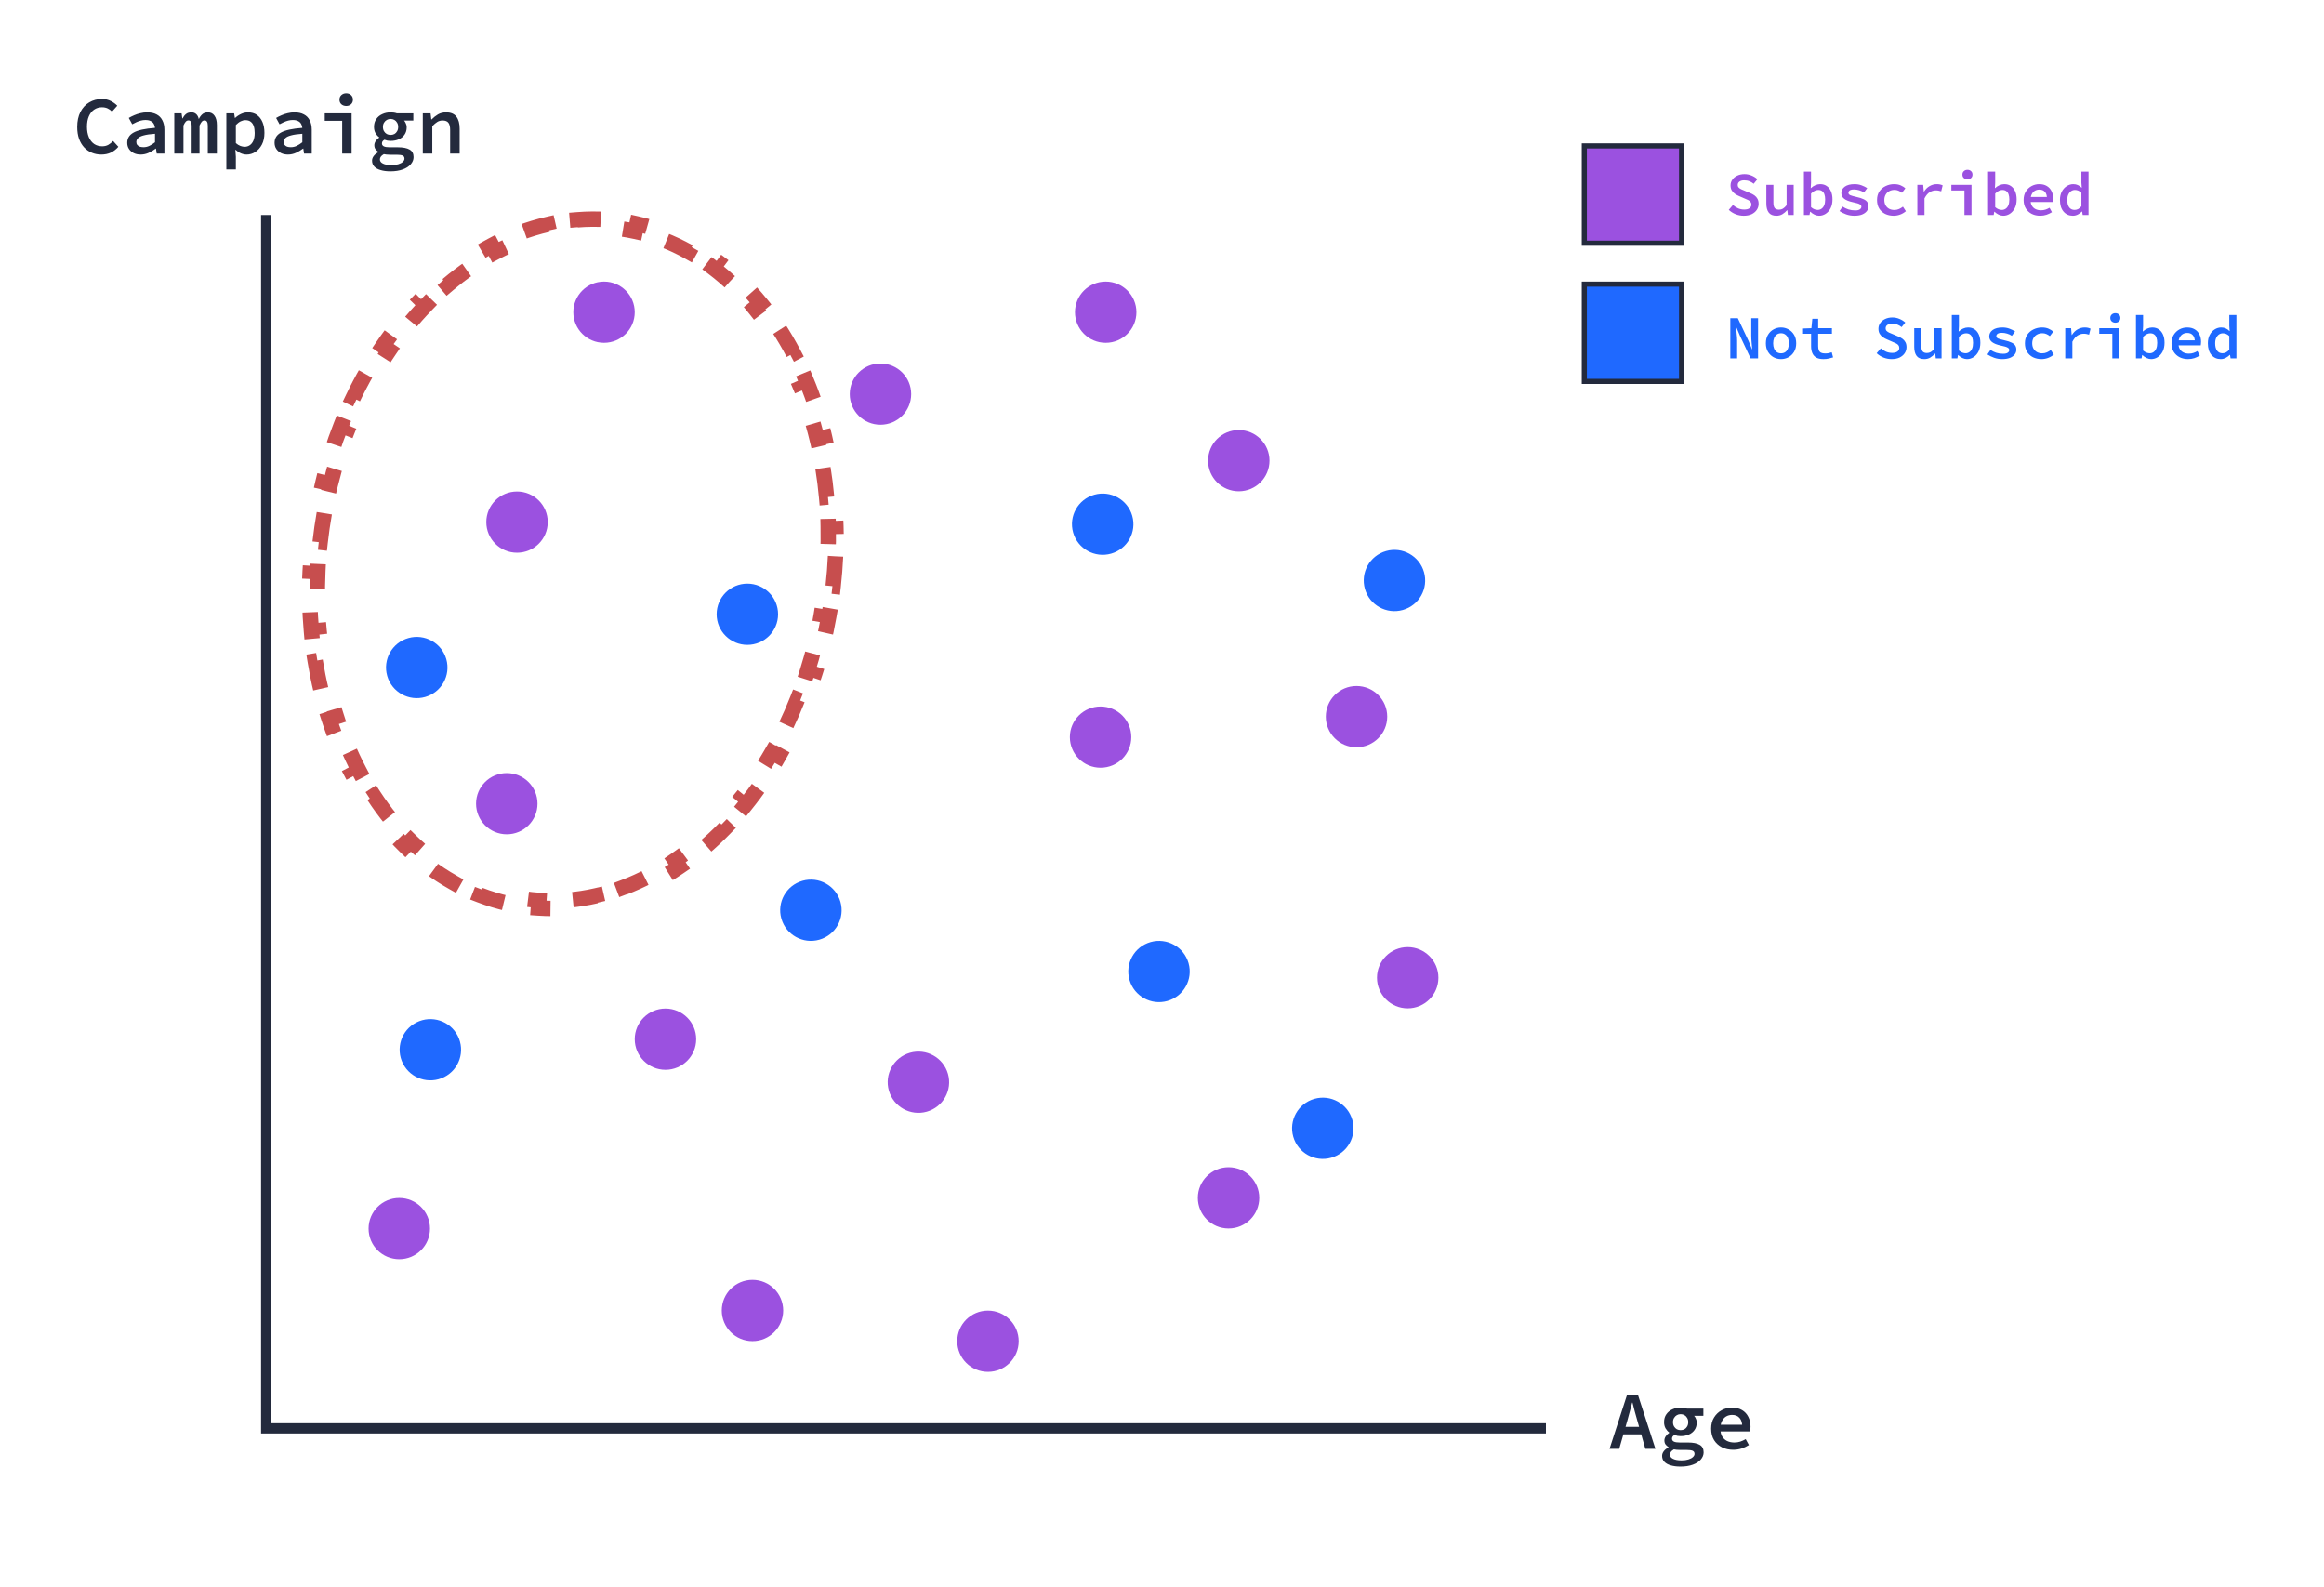 <svg width="454" height="310" viewBox="0 0 454 310" fill="none" xmlns="http://www.w3.org/2000/svg">
<rect width="454" height="310" fill="white"/>
<path d="M52 42V279H302" stroke="#232A3D" stroke-width="2"/>
<path d="M152 119.982C152 116.678 149.314 114 146 114C142.686 114 140 116.678 140 119.982C140 123.285 142.686 125.963 146 125.963C149.314 125.963 152 123.285 152 119.982Z" fill="#1F69FF"/>
<path d="M164.184 176.165C163.277 172.987 159.958 171.144 156.771 172.048C153.584 172.952 151.735 176.261 152.642 179.439C153.549 182.616 156.868 184.459 160.055 183.555C163.242 182.651 165.091 179.342 164.184 176.165Z" fill="#1F69FF"/>
<path d="M232.184 188.128C231.277 184.951 227.958 183.108 224.771 184.012C221.584 184.916 219.735 188.225 220.642 191.402C221.549 194.58 224.868 196.423 228.055 195.519C231.242 194.615 233.091 191.306 232.184 188.128Z" fill="#1F69FF"/>
<path d="M221.184 100.753C220.277 97.576 216.958 95.733 213.771 96.637C210.584 97.541 208.735 100.85 209.642 104.027C210.549 107.205 213.868 109.048 217.055 108.144C220.242 107.24 222.091 103.931 221.184 100.753Z" fill="#1F69FF"/>
<path d="M264.184 218.753C263.277 215.576 259.958 213.733 256.771 214.637C253.584 215.541 251.735 218.85 252.642 222.027C253.549 225.205 256.868 227.048 260.055 226.144C263.242 225.24 265.091 221.931 264.184 218.753Z" fill="#1F69FF"/>
<path d="M89.416 202.33C87.912 199.386 84.299 198.215 81.347 199.715C78.394 201.214 77.219 204.816 78.723 207.76C80.227 210.703 83.84 211.874 86.793 210.375C89.745 208.876 90.92 205.274 89.416 202.33Z" fill="#1F69FF"/>
<path d="M278.184 111.753C277.277 108.576 273.958 106.733 270.771 107.637C267.584 108.541 265.735 111.85 266.642 115.027C267.549 118.205 270.868 120.048 274.055 119.144C277.242 118.24 279.091 114.931 278.184 111.753Z" fill="#1F69FF"/>
<path d="M87.184 128.753C86.277 125.576 82.958 123.733 79.771 124.637C76.584 125.541 74.735 128.85 75.642 132.027C76.549 135.205 79.868 137.048 83.055 136.144C86.242 135.24 88.091 131.931 87.184 128.753Z" fill="#1F69FF"/>
<path d="M185.184 209.753C184.277 206.576 180.958 204.733 177.771 205.637C174.584 206.541 172.735 209.85 173.642 213.027C174.549 216.205 177.868 218.048 181.055 217.144C184.242 216.24 186.091 212.931 185.184 209.753Z" fill="#9B51E0"/>
<path d="M124 60.982C124 57.678 121.314 55 118 55C114.686 55 112 57.678 112 60.982C112 64.285 114.686 66.963 118 66.963C121.314 66.963 124 64.285 124 60.982Z" fill="#9B51E0"/>
<path d="M136 202.982C136 199.678 133.314 197 130 197C126.686 197 124 199.678 124 202.982C124 206.285 126.686 208.963 130 208.963C133.314 208.963 136 206.285 136 202.982Z" fill="#9B51E0"/>
<path d="M222 60.982C222 57.678 219.314 55 216 55C212.686 55 210 57.678 210 60.982C210 64.285 212.686 66.963 216 66.963C219.314 66.963 222 64.285 222 60.982Z" fill="#9B51E0"/>
<path d="M105 156.982C105 153.678 102.314 151 99 151C95.686 151 93 153.678 93 156.982C93 160.285 95.686 162.963 99 162.963C102.314 162.963 105 160.285 105 156.982Z" fill="#9B51E0"/>
<path d="M246 233.982C246 230.678 243.314 228 240 228C236.686 228 234 230.678 234 233.982C234 237.285 236.686 239.963 240 239.963C243.314 239.963 246 237.285 246 233.982Z" fill="#9B51E0"/>
<path d="M107 101.982C107 98.678 104.314 96 101 96C97.686 96 95 98.678 95 101.982C95 105.285 97.686 107.963 101 107.963C104.314 107.963 107 105.285 107 101.982Z" fill="#9B51E0"/>
<path d="M248 89.982C248 86.678 245.314 84 242 84C238.686 84 236 86.678 236 89.982C236 93.285 238.686 95.963 242 95.963C245.314 95.963 248 93.285 248 89.982Z" fill="#9B51E0"/>
<path d="M271 139.982C271 136.678 268.314 134 265 134C261.686 134 259 136.678 259 139.982C259 143.285 261.686 145.963 265 145.963C268.314 145.963 271 143.285 271 139.982Z" fill="#9B51E0"/>
<path d="M281 190.982C281 187.678 278.314 185 275 185C271.686 185 269 187.678 269 190.982C269 194.285 271.686 196.963 275 196.963C278.314 196.963 281 194.285 281 190.982Z" fill="#9B51E0"/>
<path d="M221 143.982C221 140.678 218.314 138 215 138C211.686 138 209 140.678 209 143.982C209 147.285 211.686 149.963 215 149.963C218.314 149.963 221 147.285 221 143.982Z" fill="#9B51E0"/>
<path d="M178 76.982C178 73.678 175.314 71 172 71C168.686 71 166 73.678 166 76.982C166 80.285 168.686 82.963 172 82.963C175.314 82.963 178 80.285 178 76.982Z" fill="#9B51E0"/>
<path d="M84 239.982C84 236.678 81.314 234 78 234C74.686 234 72 236.678 72 239.982C72 243.285 74.686 245.963 78 245.963C81.314 245.963 84 243.285 84 239.982Z" fill="#9B51E0"/>
<path d="M153 255.982C153 252.678 150.314 250 147 250C143.686 250 141 252.678 141 255.982C141 259.285 143.686 261.963 147 261.963C150.314 261.963 153 259.285 153 255.982Z" fill="#9B51E0"/>
<path d="M199 261.982C199 258.678 196.314 256 193 256C189.686 256 187 258.678 187 261.982C187 265.285 189.686 267.963 193 267.963C196.314 267.963 199 265.285 199 261.982Z" fill="#9B51E0"/>
<rect x="309.5" y="55.5" width="19" height="19" fill="#1F69FF" stroke="#232A3D"/>
<rect x="309.5" y="28.5" width="19" height="19" fill="#9B51E0" stroke="#232A3D"/>
<path d="M340.647 42.144C340.095 42.144 339.567 42.044 339.063 41.844C338.559 41.644 338.111 41.36 337.719 40.992L338.535 40.044C338.831 40.308 339.167 40.524 339.543 40.692C339.919 40.852 340.315 40.932 340.731 40.932C341.187 40.932 341.535 40.844 341.775 40.668C342.015 40.484 342.135 40.256 342.135 39.984C342.135 39.752 342.079 39.568 341.967 39.432C341.855 39.288 341.699 39.168 341.499 39.072C341.307 38.976 341.079 38.876 340.815 38.772L339.747 38.304C339.475 38.192 339.207 38.048 338.943 37.872C338.687 37.696 338.475 37.472 338.307 37.2C338.147 36.928 338.067 36.6 338.067 36.216C338.067 35.8 338.183 35.428 338.415 35.1C338.647 34.764 338.967 34.5 339.375 34.308C339.791 34.108 340.263 34.008 340.791 34.008C341.271 34.008 341.727 34.1 342.159 34.284C342.599 34.46 342.983 34.7 343.311 35.004L342.591 35.892C342.327 35.676 342.047 35.512 341.751 35.4C341.463 35.28 341.119 35.22 340.719 35.22C340.351 35.22 340.051 35.3 339.819 35.46C339.587 35.62 339.471 35.848 339.471 36.144C339.471 36.344 339.535 36.508 339.663 36.636C339.791 36.764 339.955 36.876 340.155 36.972C340.363 37.068 340.583 37.16 340.815 37.248L341.847 37.692C342.183 37.82 342.479 37.976 342.735 38.16C342.991 38.344 343.191 38.572 343.335 38.844C343.479 39.108 343.551 39.432 343.551 39.816C343.551 40.24 343.435 40.628 343.203 40.98C342.971 41.332 342.639 41.616 342.207 41.832C341.775 42.04 341.255 42.144 340.647 42.144ZM347.027 42.144C346.339 42.144 345.839 41.936 345.527 41.52C345.215 41.104 345.059 40.516 345.059 39.756V36.108H346.439V39.576C346.439 40.048 346.519 40.396 346.679 40.62C346.847 40.844 347.135 40.956 347.543 40.956C347.815 40.956 348.063 40.892 348.287 40.764C348.519 40.628 348.763 40.4 349.019 40.08V36.108H350.399V42H349.271L349.163 41.064H349.115C348.835 41.384 348.527 41.644 348.191 41.844C347.855 42.044 347.467 42.144 347.027 42.144ZM355.362 42.144C355.082 42.144 354.79 42.076 354.486 41.94C354.19 41.804 353.91 41.608 353.646 41.352H353.61L353.49 42H352.398V33.528H353.79V35.712L353.73 36.744H353.766C354.014 36.504 354.294 36.316 354.606 36.18C354.926 36.036 355.246 35.964 355.566 35.964C356.078 35.964 356.51 36.088 356.862 36.336C357.222 36.584 357.498 36.932 357.69 37.38C357.882 37.82 357.978 38.344 357.978 38.952C357.978 39.624 357.854 40.2 357.606 40.68C357.358 41.152 357.034 41.516 356.634 41.772C356.242 42.02 355.818 42.144 355.362 42.144ZM355.086 41.004C355.358 41.004 355.606 40.928 355.83 40.776C356.054 40.624 356.23 40.4 356.358 40.104C356.486 39.8 356.55 39.424 356.55 38.976C356.55 38.584 356.502 38.248 356.406 37.968C356.31 37.688 356.162 37.476 355.962 37.332C355.77 37.18 355.51 37.104 355.182 37.104C354.958 37.104 354.73 37.16 354.498 37.272C354.266 37.384 354.03 37.564 353.79 37.812V40.464C354.006 40.656 354.23 40.796 354.462 40.884C354.694 40.964 354.902 41.004 355.086 41.004ZM362.245 42.144C361.693 42.144 361.165 42.056 360.661 41.88C360.157 41.696 359.721 41.48 359.353 41.232L359.953 40.356C360.305 40.588 360.685 40.772 361.093 40.908C361.501 41.036 361.945 41.1 362.425 41.1C362.833 41.1 363.133 41.032 363.325 40.896C363.525 40.752 363.625 40.584 363.625 40.392C363.625 40.296 363.601 40.208 363.553 40.128C363.513 40.048 363.437 39.976 363.325 39.912C363.213 39.84 363.049 39.772 362.833 39.708C362.617 39.644 362.337 39.576 361.993 39.504C361.209 39.336 360.633 39.108 360.265 38.82C359.897 38.532 359.713 38.168 359.713 37.728C359.713 37.208 359.937 36.784 360.385 36.456C360.841 36.128 361.481 35.964 362.305 35.964C362.793 35.964 363.249 36.044 363.673 36.204C364.105 36.364 364.469 36.544 364.765 36.744L364.129 37.596C363.849 37.404 363.541 37.26 363.205 37.164C362.869 37.06 362.529 37.008 362.185 37.008C361.921 37.008 361.709 37.036 361.549 37.092C361.397 37.148 361.281 37.228 361.201 37.332C361.129 37.428 361.093 37.536 361.093 37.656C361.093 37.864 361.213 38.02 361.453 38.124C361.693 38.228 362.085 38.34 362.629 38.46C363.261 38.596 363.749 38.752 364.093 38.928C364.437 39.096 364.673 39.292 364.801 39.516C364.937 39.732 365.005 40 365.005 40.32C365.005 40.656 364.897 40.964 364.681 41.244C364.473 41.516 364.165 41.736 363.757 41.904C363.349 42.064 362.845 42.144 362.245 42.144ZM369.933 42.144C369.317 42.144 368.761 42.024 368.265 41.784C367.777 41.536 367.389 41.184 367.101 40.728C366.821 40.264 366.681 39.708 366.681 39.06C366.681 38.404 366.833 37.848 367.137 37.392C367.449 36.928 367.861 36.576 368.373 36.336C368.885 36.088 369.437 35.964 370.029 35.964C370.509 35.964 370.933 36.044 371.301 36.204C371.669 36.356 371.973 36.552 372.213 36.792L371.553 37.656C371.321 37.472 371.085 37.332 370.845 37.236C370.613 37.14 370.365 37.092 370.101 37.092C369.709 37.092 369.361 37.176 369.057 37.344C368.761 37.504 368.529 37.732 368.361 38.028C368.193 38.324 368.109 38.668 368.109 39.06C368.109 39.452 368.189 39.796 368.349 40.092C368.517 40.388 368.745 40.616 369.033 40.776C369.329 40.936 369.673 41.016 370.065 41.016C370.401 41.016 370.709 40.952 370.989 40.824C371.269 40.696 371.521 40.544 371.745 40.368L372.321 41.256C371.985 41.544 371.609 41.764 371.193 41.916C370.777 42.068 370.357 42.144 369.933 42.144ZM374.56 42V36.108H375.7L375.82 37.44H375.856C376.152 36.96 376.516 36.596 376.948 36.348C377.388 36.092 377.86 35.964 378.364 35.964C378.604 35.964 378.812 35.984 378.988 36.024C379.164 36.064 379.336 36.124 379.504 36.204L379.216 37.368C379.024 37.304 378.852 37.26 378.7 37.236C378.556 37.204 378.372 37.188 378.148 37.188C377.748 37.188 377.356 37.304 376.972 37.536C376.596 37.768 376.256 38.172 375.952 38.748V42H374.56ZM383.759 42V37.2H381.203V36.108H385.139V42H383.759ZM384.347 35.028C384.067 35.028 383.831 34.944 383.639 34.776C383.455 34.608 383.363 34.384 383.363 34.104C383.363 33.824 383.455 33.6 383.639 33.432C383.831 33.256 384.067 33.168 384.347 33.168C384.635 33.168 384.871 33.256 385.055 33.432C385.239 33.6 385.331 33.824 385.331 34.104C385.331 34.384 385.239 34.608 385.055 34.776C384.871 34.944 384.635 35.028 384.347 35.028ZM391.339 42.144C391.059 42.144 390.767 42.076 390.463 41.94C390.167 41.804 389.887 41.608 389.623 41.352H389.587L389.467 42H388.375V33.528H389.767V35.712L389.707 36.744H389.743C389.991 36.504 390.271 36.316 390.583 36.18C390.903 36.036 391.223 35.964 391.543 35.964C392.055 35.964 392.487 36.088 392.839 36.336C393.199 36.584 393.475 36.932 393.667 37.38C393.859 37.82 393.955 38.344 393.955 38.952C393.955 39.624 393.831 40.2 393.583 40.68C393.335 41.152 393.011 41.516 392.611 41.772C392.219 42.02 391.795 42.144 391.339 42.144ZM391.063 41.004C391.335 41.004 391.583 40.928 391.807 40.776C392.031 40.624 392.207 40.4 392.335 40.104C392.463 39.8 392.527 39.424 392.527 38.976C392.527 38.584 392.479 38.248 392.383 37.968C392.287 37.688 392.139 37.476 391.939 37.332C391.747 37.18 391.487 37.104 391.159 37.104C390.935 37.104 390.707 37.16 390.475 37.272C390.243 37.384 390.007 37.564 389.767 37.812V40.464C389.983 40.656 390.207 40.796 390.439 40.884C390.671 40.964 390.879 41.004 391.063 41.004ZM398.546 42.144C397.946 42.144 397.402 42.024 396.914 41.784C396.426 41.536 396.038 41.184 395.75 40.728C395.462 40.264 395.318 39.704 395.318 39.048C395.318 38.408 395.462 37.86 395.75 37.404C396.038 36.94 396.414 36.584 396.878 36.336C397.342 36.088 397.838 35.964 398.366 35.964C398.95 35.964 399.442 36.084 399.842 36.324C400.25 36.564 400.558 36.896 400.766 37.32C400.982 37.736 401.09 38.216 401.09 38.76C401.09 38.896 401.082 39.028 401.066 39.156C401.058 39.276 401.046 39.376 401.03 39.456H396.314V38.472H400.142L399.878 38.784C399.878 38.2 399.746 37.764 399.482 37.476C399.226 37.18 398.866 37.032 398.402 37.032C398.074 37.032 397.778 37.108 397.514 37.26C397.258 37.412 397.054 37.64 396.902 37.944C396.75 38.24 396.674 38.608 396.674 39.048C396.674 39.504 396.758 39.88 396.926 40.176C397.102 40.472 397.342 40.696 397.646 40.848C397.958 41 398.318 41.076 398.726 41.076C399.038 41.076 399.326 41.032 399.59 40.944C399.854 40.856 400.118 40.736 400.382 40.584L400.85 41.448C400.538 41.648 400.186 41.816 399.794 41.952C399.402 42.08 398.986 42.144 398.546 42.144ZM404.937 42.144C404.185 42.144 403.577 41.872 403.113 41.328C402.649 40.784 402.417 40.028 402.417 39.06C402.417 38.42 402.541 37.868 402.789 37.404C403.037 36.94 403.361 36.584 403.761 36.336C404.161 36.088 404.581 35.964 405.021 35.964C405.357 35.964 405.653 36.024 405.909 36.144C406.173 36.264 406.417 36.436 406.641 36.66H406.677L406.605 35.664V33.528H407.997V42H406.857L406.749 41.316H406.713C406.489 41.54 406.221 41.736 405.909 41.904C405.597 42.064 405.273 42.144 404.937 42.144ZM405.273 41.004C405.513 41.004 405.745 40.948 405.969 40.836C406.193 40.716 406.405 40.536 406.605 40.296V37.644C406.397 37.444 406.189 37.304 405.981 37.224C405.773 37.144 405.561 37.104 405.345 37.104C405.073 37.104 404.821 37.18 404.589 37.332C404.365 37.484 404.185 37.704 404.049 37.992C403.913 38.28 403.845 38.632 403.845 39.048C403.845 39.68 403.969 40.164 404.217 40.5C404.473 40.836 404.825 41.004 405.273 41.004Z" fill="#9B51E0"/>
<path d="M314.429 283L317.821 272.536H319.997L323.389 283H321.421L319.837 277.432C319.688 276.877 319.528 276.307 319.357 275.72C319.197 275.133 319.048 274.552 318.909 273.976H318.845C318.696 274.552 318.541 275.133 318.381 275.72C318.232 276.307 318.077 276.877 317.917 277.432L316.317 283H314.429ZM316.429 280.168V278.712H321.341V280.168H316.429ZM328.279 286.472C327.554 286.472 326.924 286.392 326.391 286.232C325.858 286.083 325.442 285.853 325.143 285.544C324.844 285.235 324.695 284.845 324.695 284.376C324.695 284.067 324.802 283.768 325.015 283.48C325.228 283.192 325.538 282.941 325.943 282.728V282.664C325.74 282.536 325.554 282.371 325.383 282.168C325.223 281.955 325.143 281.683 325.143 281.352C325.143 281.096 325.228 280.835 325.399 280.568C325.57 280.301 325.799 280.072 326.087 279.88V279.816C325.81 279.613 325.57 279.341 325.367 279C325.175 278.648 325.079 278.243 325.079 277.784C325.079 277.176 325.228 276.664 325.527 276.248C325.826 275.821 326.22 275.501 326.711 275.288C327.202 275.064 327.735 274.952 328.311 274.952C328.78 274.952 329.191 275.016 329.543 275.144H332.759V276.552H330.951C331.09 276.701 331.207 276.893 331.303 277.128C331.41 277.352 331.463 277.592 331.463 277.848C331.463 278.424 331.319 278.915 331.031 279.32C330.754 279.715 330.38 280.013 329.911 280.216C329.442 280.419 328.908 280.52 328.311 280.52C328.13 280.52 327.932 280.504 327.719 280.472C327.516 280.429 327.314 280.371 327.111 280.296C326.951 280.392 326.828 280.499 326.743 280.616C326.668 280.733 326.631 280.872 326.631 281.032C326.631 281.277 326.754 281.464 326.999 281.592C327.255 281.709 327.628 281.768 328.119 281.768H329.719C330.743 281.768 331.511 281.917 332.023 282.216C332.546 282.504 332.807 282.995 332.807 283.688C332.807 284.2 332.62 284.669 332.247 285.096C331.884 285.523 331.362 285.859 330.679 286.104C330.007 286.349 329.207 286.472 328.279 286.472ZM328.311 279.352C328.588 279.352 328.839 279.293 329.063 279.176C329.287 279.048 329.463 278.867 329.591 278.632C329.73 278.397 329.799 278.115 329.799 277.784C329.799 277.464 329.73 277.192 329.591 276.968C329.463 276.733 329.287 276.552 329.063 276.424C328.839 276.296 328.588 276.232 328.311 276.232C328.044 276.232 327.799 276.296 327.575 276.424C327.351 276.552 327.17 276.733 327.031 276.968C326.892 277.192 326.823 277.464 326.823 277.784C326.823 278.115 326.892 278.397 327.031 278.632C327.17 278.867 327.351 279.048 327.575 279.176C327.799 279.293 328.044 279.352 328.311 279.352ZM328.503 285.256C329.015 285.256 329.458 285.197 329.831 285.08C330.215 284.963 330.508 284.808 330.711 284.616C330.924 284.424 331.031 284.216 331.031 283.992C331.031 283.683 330.898 283.475 330.631 283.368C330.375 283.272 329.98 283.224 329.447 283.224H328.199C327.943 283.224 327.719 283.213 327.527 283.192C327.335 283.171 327.159 283.144 326.999 283.112C326.722 283.272 326.524 283.437 326.407 283.608C326.29 283.779 326.231 283.955 326.231 284.136C326.231 284.488 326.428 284.76 326.823 284.952C327.218 285.155 327.778 285.256 328.503 285.256ZM338.577 283.192C337.777 283.192 337.052 283.032 336.401 282.712C335.75 282.381 335.233 281.912 334.849 281.304C334.465 280.685 334.273 279.939 334.273 279.064C334.273 278.211 334.465 277.48 334.849 276.872C335.233 276.253 335.734 275.779 336.353 275.448C336.972 275.117 337.633 274.952 338.337 274.952C339.116 274.952 339.772 275.112 340.305 275.432C340.849 275.752 341.26 276.195 341.537 276.76C341.825 277.315 341.969 277.955 341.969 278.68C341.969 278.861 341.958 279.037 341.937 279.208C341.926 279.368 341.91 279.501 341.889 279.608H335.601V278.296H340.705L340.353 278.712C340.353 277.933 340.177 277.352 339.825 276.968C339.484 276.573 339.004 276.376 338.385 276.376C337.948 276.376 337.553 276.477 337.201 276.68C336.86 276.883 336.588 277.187 336.385 277.592C336.182 277.987 336.081 278.477 336.081 279.064C336.081 279.672 336.193 280.173 336.417 280.568C336.652 280.963 336.972 281.261 337.377 281.464C337.793 281.667 338.273 281.768 338.817 281.768C339.233 281.768 339.617 281.709 339.969 281.592C340.321 281.475 340.673 281.315 341.025 281.112L341.649 282.264C341.233 282.531 340.764 282.755 340.241 282.936C339.718 283.107 339.164 283.192 338.577 283.192Z" fill="#232A3D"/>
<path d="M19.789 30.192C19.138 30.192 18.525 30.075 17.949 29.84C17.384 29.605 16.882 29.259 16.445 28.8C16.018 28.341 15.682 27.776 15.437 27.104C15.202 26.432 15.085 25.664 15.085 24.8C15.085 23.659 15.293 22.683 15.709 21.872C16.136 21.051 16.712 20.427 17.437 20C18.173 19.563 19 19.344 19.917 19.344C20.568 19.344 21.149 19.477 21.661 19.744C22.173 20.011 22.589 20.315 22.909 20.656L21.885 21.808C21.629 21.541 21.341 21.333 21.021 21.184C20.701 21.035 20.333 20.96 19.917 20.96C19.341 20.96 18.829 21.115 18.381 21.424C17.944 21.723 17.602 22.155 17.357 22.72C17.112 23.285 16.989 23.963 16.989 24.752C16.989 25.541 17.112 26.224 17.357 26.8C17.602 27.376 17.949 27.819 18.397 28.128C18.845 28.427 19.368 28.576 19.965 28.576C20.402 28.576 20.792 28.485 21.133 28.304C21.474 28.112 21.794 27.856 22.093 27.536L23.117 28.672C22.701 29.163 22.216 29.541 21.661 29.808C21.106 30.064 20.482 30.192 19.789 30.192ZM27.479 30.192C26.967 30.192 26.513 30.096 26.119 29.904C25.724 29.701 25.415 29.429 25.191 29.088C24.967 28.747 24.855 28.347 24.855 27.888C24.855 27.013 25.271 26.347 26.103 25.888C26.945 25.419 28.337 25.115 30.279 24.976C30.257 24.688 30.177 24.427 30.039 24.192C29.911 23.957 29.713 23.776 29.447 23.648C29.18 23.509 28.833 23.44 28.407 23.44C28.108 23.44 27.815 23.477 27.527 23.552C27.239 23.627 26.951 23.728 26.663 23.856C26.385 23.984 26.108 24.123 25.831 24.272L25.159 23.04C25.479 22.848 25.831 22.672 26.215 22.512C26.599 22.341 27.004 22.208 27.431 22.112C27.857 22.005 28.295 21.952 28.743 21.952C29.479 21.952 30.092 22.085 30.583 22.352C31.084 22.608 31.463 22.992 31.719 23.504C31.985 24.005 32.119 24.619 32.119 25.344V30H30.615L30.471 29.024H30.423C30.007 29.344 29.543 29.621 29.031 29.856C28.529 30.08 28.012 30.192 27.479 30.192ZM28.039 28.752C28.433 28.752 28.812 28.667 29.175 28.496C29.548 28.315 29.916 28.08 30.279 27.792V26.128C29.34 26.192 28.604 26.299 28.071 26.448C27.537 26.587 27.164 26.768 26.951 26.992C26.737 27.216 26.631 27.467 26.631 27.744C26.631 27.979 26.695 28.171 26.823 28.32C26.951 28.469 27.116 28.581 27.319 28.656C27.532 28.72 27.772 28.752 28.039 28.752ZM34.048 30V22.144H35.472L35.617 23.136H35.664C35.835 22.795 36.054 22.512 36.321 22.288C36.587 22.064 36.95 21.952 37.408 21.952C37.771 21.952 38.075 22.064 38.321 22.288C38.566 22.501 38.736 22.827 38.833 23.264C39.014 22.88 39.243 22.565 39.52 22.32C39.798 22.075 40.166 21.952 40.624 21.952C41.179 21.952 41.606 22.171 41.904 22.608C42.214 23.035 42.368 23.643 42.368 24.432V30H40.593V24.56C40.593 23.867 40.385 23.52 39.968 23.52C39.755 23.52 39.574 23.6 39.425 23.76C39.286 23.92 39.136 24.171 38.977 24.512V30H37.441V24.56C37.441 24.219 37.392 23.963 37.297 23.792C37.2 23.611 37.041 23.52 36.816 23.52C36.614 23.52 36.438 23.6 36.288 23.76C36.139 23.92 35.99 24.171 35.84 24.512V30H34.048ZM44.218 33.104V22.144H45.738L45.882 23.04H45.93C46.272 22.72 46.661 22.459 47.098 22.256C47.546 22.053 47.994 21.952 48.442 21.952C49.136 21.952 49.717 22.117 50.186 22.448C50.656 22.779 51.018 23.243 51.274 23.84C51.53 24.437 51.658 25.141 51.658 25.952C51.658 26.848 51.493 27.611 51.162 28.24C50.832 28.869 50.4 29.355 49.866 29.696C49.344 30.027 48.778 30.192 48.17 30.192C47.818 30.192 47.45 30.112 47.066 29.952C46.693 29.792 46.346 29.563 46.026 29.264H45.978L46.074 30.64V33.104H44.218ZM47.786 28.672C48.16 28.672 48.496 28.571 48.794 28.368C49.093 28.165 49.328 27.867 49.498 27.472C49.669 27.067 49.754 26.565 49.754 25.968C49.754 25.445 49.69 24.997 49.562 24.624C49.434 24.251 49.237 23.968 48.97 23.776C48.714 23.573 48.368 23.472 47.93 23.472C47.632 23.472 47.328 23.547 47.018 23.696C46.709 23.845 46.394 24.085 46.074 24.416V27.952C46.362 28.208 46.661 28.395 46.97 28.512C47.28 28.619 47.552 28.672 47.786 28.672ZM56.26 30.192C55.748 30.192 55.295 30.096 54.9 29.904C54.505 29.701 54.196 29.429 53.972 29.088C53.748 28.747 53.636 28.347 53.636 27.888C53.636 27.013 54.052 26.347 54.884 25.888C55.727 25.419 57.119 25.115 59.06 24.976C59.039 24.688 58.959 24.427 58.82 24.192C58.692 23.957 58.495 23.776 58.228 23.648C57.961 23.509 57.615 23.44 57.188 23.44C56.889 23.44 56.596 23.477 56.308 23.552C56.02 23.627 55.732 23.728 55.444 23.856C55.167 23.984 54.889 24.123 54.612 24.272L53.94 23.04C54.26 22.848 54.612 22.672 54.996 22.512C55.38 22.341 55.785 22.208 56.212 22.112C56.639 22.005 57.076 21.952 57.524 21.952C58.26 21.952 58.873 22.085 59.364 22.352C59.865 22.608 60.244 22.992 60.5 23.504C60.767 24.005 60.9 24.619 60.9 25.344V30H59.396L59.252 29.024H59.204C58.788 29.344 58.324 29.621 57.812 29.856C57.311 30.08 56.793 30.192 56.26 30.192ZM56.82 28.752C57.215 28.752 57.593 28.667 57.956 28.496C58.329 28.315 58.697 28.08 59.06 27.792V26.128C58.121 26.192 57.385 26.299 56.852 26.448C56.319 26.587 55.945 26.768 55.732 26.992C55.519 27.216 55.412 27.467 55.412 27.744C55.412 27.979 55.476 28.171 55.604 28.32C55.732 28.469 55.897 28.581 56.1 28.656C56.313 28.72 56.553 28.752 56.82 28.752ZM66.846 30V23.6H63.438V22.144H68.686V30H66.846ZM67.63 20.704C67.256 20.704 66.942 20.592 66.686 20.368C66.44 20.144 66.318 19.845 66.318 19.472C66.318 19.099 66.44 18.8 66.686 18.576C66.942 18.341 67.256 18.224 67.63 18.224C68.014 18.224 68.328 18.341 68.574 18.576C68.819 18.8 68.942 19.099 68.942 19.472C68.942 19.845 68.819 20.144 68.574 20.368C68.328 20.592 68.014 20.704 67.63 20.704ZM76.263 33.472C75.538 33.472 74.909 33.392 74.376 33.232C73.842 33.083 73.426 32.853 73.127 32.544C72.829 32.235 72.68 31.845 72.68 31.376C72.68 31.067 72.786 30.768 72.999 30.48C73.213 30.192 73.522 29.941 73.927 29.728V29.664C73.725 29.536 73.538 29.371 73.368 29.168C73.207 28.955 73.127 28.683 73.127 28.352C73.127 28.096 73.213 27.835 73.383 27.568C73.554 27.301 73.784 27.072 74.072 26.88V26.816C73.794 26.613 73.554 26.341 73.352 26C73.159 25.648 73.064 25.243 73.064 24.784C73.064 24.176 73.213 23.664 73.511 23.248C73.81 22.821 74.205 22.501 74.695 22.288C75.186 22.064 75.719 21.952 76.296 21.952C76.765 21.952 77.175 22.016 77.528 22.144H80.743V23.552H78.936C79.074 23.701 79.192 23.893 79.287 24.128C79.394 24.352 79.448 24.592 79.448 24.848C79.448 25.424 79.303 25.915 79.016 26.32C78.738 26.715 78.365 27.013 77.895 27.216C77.426 27.419 76.893 27.52 76.296 27.52C76.114 27.52 75.917 27.504 75.704 27.472C75.501 27.429 75.298 27.371 75.096 27.296C74.936 27.392 74.813 27.499 74.728 27.616C74.653 27.733 74.615 27.872 74.615 28.032C74.615 28.277 74.738 28.464 74.984 28.592C75.24 28.709 75.613 28.768 76.103 28.768H77.704C78.728 28.768 79.496 28.917 80.007 29.216C80.53 29.504 80.791 29.995 80.791 30.688C80.791 31.2 80.605 31.669 80.231 32.096C79.869 32.523 79.346 32.859 78.663 33.104C77.992 33.349 77.192 33.472 76.263 33.472ZM76.296 26.352C76.573 26.352 76.823 26.293 77.047 26.176C77.272 26.048 77.448 25.867 77.576 25.632C77.714 25.397 77.784 25.115 77.784 24.784C77.784 24.464 77.714 24.192 77.576 23.968C77.448 23.733 77.272 23.552 77.047 23.424C76.823 23.296 76.573 23.232 76.296 23.232C76.029 23.232 75.784 23.296 75.559 23.424C75.335 23.552 75.154 23.733 75.016 23.968C74.877 24.192 74.808 24.464 74.808 24.784C74.808 25.115 74.877 25.397 75.016 25.632C75.154 25.867 75.335 26.048 75.559 26.176C75.784 26.293 76.029 26.352 76.296 26.352ZM76.487 32.256C76.999 32.256 77.442 32.197 77.816 32.08C78.2 31.963 78.493 31.808 78.695 31.616C78.909 31.424 79.016 31.216 79.016 30.992C79.016 30.683 78.882 30.475 78.615 30.368C78.359 30.272 77.965 30.224 77.431 30.224H76.183C75.927 30.224 75.704 30.213 75.511 30.192C75.32 30.171 75.144 30.144 74.984 30.112C74.706 30.272 74.509 30.437 74.391 30.608C74.274 30.779 74.216 30.955 74.216 31.136C74.216 31.488 74.413 31.76 74.808 31.952C75.202 32.155 75.762 32.256 76.487 32.256ZM82.593 30V22.144H84.113L84.257 23.328H84.321C84.695 22.944 85.105 22.619 85.553 22.352C86.012 22.085 86.545 21.952 87.153 21.952C88.06 21.952 88.727 22.229 89.153 22.784C89.58 23.339 89.793 24.123 89.793 25.136V30H87.937V25.376C87.937 24.747 87.825 24.283 87.601 23.984C87.377 23.685 86.999 23.536 86.465 23.536C86.081 23.536 85.74 23.627 85.441 23.808C85.143 23.989 84.812 24.267 84.449 24.64V30H82.593Z" fill="#232A3D"/>
<path d="M338.021 70V62.152H339.485L341.561 66.556L342.269 68.236H342.305C342.281 67.836 342.241 67.4 342.185 66.928C342.137 66.456 342.113 66 342.113 65.56V62.152H343.445V70H341.981L339.905 65.584L339.197 63.916H339.161C339.185 64.332 339.221 64.772 339.269 65.236C339.325 65.692 339.353 66.136 339.353 66.568V70H338.021ZM347.928 70.144C347.408 70.144 346.924 70.024 346.476 69.784C346.028 69.536 345.664 69.184 345.384 68.728C345.104 68.264 344.964 67.708 344.964 67.06C344.964 66.404 345.104 65.848 345.384 65.392C345.664 64.928 346.028 64.576 346.476 64.336C346.924 64.088 347.408 63.964 347.928 63.964C348.448 63.964 348.932 64.088 349.38 64.336C349.828 64.576 350.192 64.928 350.472 65.392C350.752 65.848 350.892 66.404 350.892 67.06C350.892 67.708 350.752 68.264 350.472 68.728C350.192 69.184 349.828 69.536 349.38 69.784C348.932 70.024 348.448 70.144 347.928 70.144ZM347.928 69.016C348.248 69.016 348.524 68.936 348.756 68.776C348.988 68.616 349.164 68.388 349.284 68.092C349.404 67.796 349.464 67.452 349.464 67.06C349.464 66.668 349.404 66.324 349.284 66.028C349.164 65.732 348.988 65.504 348.756 65.344C348.524 65.176 348.248 65.092 347.928 65.092C347.608 65.092 347.332 65.176 347.1 65.344C346.876 65.504 346.7 65.732 346.572 66.028C346.452 66.324 346.392 66.668 346.392 67.06C346.392 67.452 346.452 67.796 346.572 68.092C346.7 68.388 346.876 68.616 347.1 68.776C347.332 68.936 347.608 69.016 347.928 69.016ZM356.215 70.144C355.615 70.144 355.139 70.04 354.787 69.832C354.435 69.616 354.183 69.32 354.031 68.944C353.879 68.568 353.803 68.132 353.803 67.636V65.2H352.231V64.168L353.863 64.108L354.043 62.26H355.183V64.108H357.871V65.2H355.183V67.624C355.183 67.944 355.227 68.212 355.315 68.428C355.403 68.636 355.547 68.792 355.747 68.896C355.947 68.992 356.211 69.04 356.539 69.04C356.795 69.04 357.027 69.02 357.235 68.98C357.443 68.94 357.643 68.884 357.835 68.812L358.099 69.808C357.835 69.896 357.551 69.972 357.247 70.036C356.943 70.108 356.599 70.144 356.215 70.144ZM369.538 70.144C368.986 70.144 368.458 70.044 367.954 69.844C367.45 69.644 367.002 69.36 366.61 68.992L367.426 68.044C367.722 68.308 368.058 68.524 368.434 68.692C368.81 68.852 369.206 68.932 369.622 68.932C370.078 68.932 370.426 68.844 370.666 68.668C370.906 68.484 371.026 68.256 371.026 67.984C371.026 67.752 370.97 67.568 370.858 67.432C370.746 67.288 370.59 67.168 370.39 67.072C370.198 66.976 369.97 66.876 369.706 66.772L368.638 66.304C368.366 66.192 368.098 66.048 367.834 65.872C367.578 65.696 367.366 65.472 367.198 65.2C367.038 64.928 366.958 64.6 366.958 64.216C366.958 63.8 367.074 63.428 367.306 63.1C367.538 62.764 367.858 62.5 368.266 62.308C368.682 62.108 369.154 62.008 369.682 62.008C370.162 62.008 370.618 62.1 371.05 62.284C371.49 62.46 371.874 62.7 372.202 63.004L371.482 63.892C371.218 63.676 370.938 63.512 370.642 63.4C370.354 63.28 370.01 63.22 369.61 63.22C369.242 63.22 368.942 63.3 368.71 63.46C368.478 63.62 368.362 63.848 368.362 64.144C368.362 64.344 368.426 64.508 368.554 64.636C368.682 64.764 368.846 64.876 369.046 64.972C369.254 65.068 369.474 65.16 369.706 65.248L370.738 65.692C371.074 65.82 371.37 65.976 371.626 66.16C371.882 66.344 372.082 66.572 372.226 66.844C372.37 67.108 372.442 67.432 372.442 67.816C372.442 68.24 372.326 68.628 372.094 68.98C371.862 69.332 371.53 69.616 371.098 69.832C370.666 70.04 370.146 70.144 369.538 70.144ZM375.917 70.144C375.229 70.144 374.729 69.936 374.417 69.52C374.105 69.104 373.949 68.516 373.949 67.756V64.108H375.329V67.576C375.329 68.048 375.409 68.396 375.569 68.62C375.737 68.844 376.025 68.956 376.433 68.956C376.705 68.956 376.953 68.892 377.177 68.764C377.409 68.628 377.653 68.4 377.909 68.08V64.108H379.289V70H378.161L378.053 69.064H378.005C377.725 69.384 377.417 69.644 377.081 69.844C376.745 70.044 376.357 70.144 375.917 70.144ZM384.253 70.144C383.973 70.144 383.681 70.076 383.377 69.94C383.081 69.804 382.801 69.608 382.537 69.352H382.501L382.381 70H381.289V61.528H382.681V63.712L382.621 64.744H382.657C382.905 64.504 383.185 64.316 383.497 64.18C383.817 64.036 384.137 63.964 384.457 63.964C384.969 63.964 385.401 64.088 385.753 64.336C386.113 64.584 386.389 64.932 386.581 65.38C386.773 65.82 386.869 66.344 386.869 66.952C386.869 67.624 386.745 68.2 386.497 68.68C386.249 69.152 385.925 69.516 385.525 69.772C385.133 70.02 384.709 70.144 384.253 70.144ZM383.977 69.004C384.249 69.004 384.497 68.928 384.721 68.776C384.945 68.624 385.121 68.4 385.249 68.104C385.377 67.8 385.441 67.424 385.441 66.976C385.441 66.584 385.393 66.248 385.297 65.968C385.201 65.688 385.053 65.476 384.853 65.332C384.661 65.18 384.401 65.104 384.073 65.104C383.849 65.104 383.621 65.16 383.389 65.272C383.157 65.384 382.921 65.564 382.681 65.812V68.464C382.897 68.656 383.121 68.796 383.353 68.884C383.585 68.964 383.793 69.004 383.977 69.004ZM391.136 70.144C390.584 70.144 390.056 70.056 389.552 69.88C389.048 69.696 388.612 69.48 388.244 69.232L388.844 68.356C389.196 68.588 389.576 68.772 389.984 68.908C390.392 69.036 390.836 69.1 391.316 69.1C391.724 69.1 392.024 69.032 392.216 68.896C392.416 68.752 392.516 68.584 392.516 68.392C392.516 68.296 392.492 68.208 392.444 68.128C392.404 68.048 392.328 67.976 392.216 67.912C392.104 67.84 391.94 67.772 391.724 67.708C391.508 67.644 391.228 67.576 390.884 67.504C390.1 67.336 389.524 67.108 389.156 66.82C388.788 66.532 388.604 66.168 388.604 65.728C388.604 65.208 388.828 64.784 389.276 64.456C389.732 64.128 390.372 63.964 391.196 63.964C391.684 63.964 392.14 64.044 392.564 64.204C392.996 64.364 393.36 64.544 393.656 64.744L393.02 65.596C392.74 65.404 392.432 65.26 392.096 65.164C391.76 65.06 391.42 65.008 391.076 65.008C390.812 65.008 390.6 65.036 390.44 65.092C390.288 65.148 390.172 65.228 390.092 65.332C390.02 65.428 389.984 65.536 389.984 65.656C389.984 65.864 390.104 66.02 390.344 66.124C390.584 66.228 390.976 66.34 391.52 66.46C392.152 66.596 392.64 66.752 392.984 66.928C393.328 67.096 393.564 67.292 393.692 67.516C393.828 67.732 393.896 68 393.896 68.32C393.896 68.656 393.788 68.964 393.572 69.244C393.364 69.516 393.056 69.736 392.648 69.904C392.24 70.064 391.736 70.144 391.136 70.144ZM398.823 70.144C398.207 70.144 397.651 70.024 397.155 69.784C396.667 69.536 396.279 69.184 395.991 68.728C395.711 68.264 395.571 67.708 395.571 67.06C395.571 66.404 395.723 65.848 396.027 65.392C396.339 64.928 396.751 64.576 397.263 64.336C397.775 64.088 398.327 63.964 398.919 63.964C399.399 63.964 399.823 64.044 400.191 64.204C400.559 64.356 400.863 64.552 401.103 64.792L400.443 65.656C400.211 65.472 399.975 65.332 399.735 65.236C399.503 65.14 399.255 65.092 398.991 65.092C398.599 65.092 398.251 65.176 397.947 65.344C397.651 65.504 397.419 65.732 397.251 66.028C397.083 66.324 396.999 66.668 396.999 67.06C396.999 67.452 397.079 67.796 397.239 68.092C397.407 68.388 397.635 68.616 397.923 68.776C398.219 68.936 398.563 69.016 398.955 69.016C399.291 69.016 399.599 68.952 399.879 68.824C400.159 68.696 400.411 68.544 400.635 68.368L401.211 69.256C400.875 69.544 400.499 69.764 400.083 69.916C399.667 70.068 399.247 70.144 398.823 70.144ZM403.451 70V64.108H404.591L404.711 65.44H404.747C405.043 64.96 405.407 64.596 405.839 64.348C406.279 64.092 406.751 63.964 407.255 63.964C407.495 63.964 407.703 63.984 407.879 64.024C408.055 64.064 408.227 64.124 408.395 64.204L408.107 65.368C407.915 65.304 407.743 65.26 407.591 65.236C407.447 65.204 407.263 65.188 407.039 65.188C406.639 65.188 406.247 65.304 405.863 65.536C405.487 65.768 405.147 66.172 404.843 66.748V70H403.451ZM412.65 70V65.2H410.094V64.108H414.03V70H412.65ZM413.238 63.028C412.958 63.028 412.722 62.944 412.53 62.776C412.346 62.608 412.254 62.384 412.254 62.104C412.254 61.824 412.346 61.6 412.53 61.432C412.722 61.256 412.958 61.168 413.238 61.168C413.526 61.168 413.762 61.256 413.946 61.432C414.13 61.6 414.222 61.824 414.222 62.104C414.222 62.384 414.13 62.608 413.946 62.776C413.762 62.944 413.526 63.028 413.238 63.028ZM420.229 70.144C419.949 70.144 419.657 70.076 419.353 69.94C419.057 69.804 418.777 69.608 418.513 69.352H418.477L418.357 70H417.265V61.528H418.657V63.712L418.597 64.744H418.633C418.881 64.504 419.161 64.316 419.473 64.18C419.793 64.036 420.113 63.964 420.433 63.964C420.945 63.964 421.377 64.088 421.729 64.336C422.089 64.584 422.365 64.932 422.557 65.38C422.749 65.82 422.845 66.344 422.845 66.952C422.845 67.624 422.721 68.2 422.473 68.68C422.225 69.152 421.901 69.516 421.501 69.772C421.109 70.02 420.685 70.144 420.229 70.144ZM419.953 69.004C420.225 69.004 420.473 68.928 420.697 68.776C420.921 68.624 421.097 68.4 421.225 68.104C421.353 67.8 421.417 67.424 421.417 66.976C421.417 66.584 421.369 66.248 421.273 65.968C421.177 65.688 421.029 65.476 420.829 65.332C420.637 65.18 420.377 65.104 420.049 65.104C419.825 65.104 419.597 65.16 419.365 65.272C419.133 65.384 418.897 65.564 418.657 65.812V68.464C418.873 68.656 419.097 68.796 419.329 68.884C419.561 68.964 419.769 69.004 419.953 69.004ZM427.437 70.144C426.837 70.144 426.293 70.024 425.805 69.784C425.317 69.536 424.929 69.184 424.641 68.728C424.353 68.264 424.209 67.704 424.209 67.048C424.209 66.408 424.353 65.86 424.641 65.404C424.929 64.94 425.305 64.584 425.769 64.336C426.233 64.088 426.729 63.964 427.257 63.964C427.841 63.964 428.333 64.084 428.733 64.324C429.141 64.564 429.449 64.896 429.657 65.32C429.873 65.736 429.981 66.216 429.981 66.76C429.981 66.896 429.973 67.028 429.957 67.156C429.949 67.276 429.937 67.376 429.921 67.456H425.205V66.472H429.033L428.769 66.784C428.769 66.2 428.637 65.764 428.373 65.476C428.117 65.18 427.757 65.032 427.293 65.032C426.965 65.032 426.669 65.108 426.405 65.26C426.149 65.412 425.945 65.64 425.793 65.944C425.641 66.24 425.565 66.608 425.565 67.048C425.565 67.504 425.649 67.88 425.817 68.176C425.993 68.472 426.233 68.696 426.537 68.848C426.849 69 427.209 69.076 427.617 69.076C427.929 69.076 428.217 69.032 428.481 68.944C428.745 68.856 429.009 68.736 429.273 68.584L429.741 69.448C429.429 69.648 429.077 69.816 428.685 69.952C428.293 70.08 427.877 70.144 427.437 70.144ZM433.828 70.144C433.076 70.144 432.468 69.872 432.004 69.328C431.54 68.784 431.308 68.028 431.308 67.06C431.308 66.42 431.432 65.868 431.68 65.404C431.928 64.94 432.252 64.584 432.652 64.336C433.052 64.088 433.472 63.964 433.912 63.964C434.248 63.964 434.544 64.024 434.8 64.144C435.064 64.264 435.308 64.436 435.532 64.66H435.568L435.496 63.664V61.528H436.888V70H435.748L435.64 69.316H435.604C435.38 69.54 435.112 69.736 434.8 69.904C434.488 70.064 434.164 70.144 433.828 70.144ZM434.164 69.004C434.404 69.004 434.636 68.948 434.86 68.836C435.084 68.716 435.296 68.536 435.496 68.296V65.644C435.288 65.444 435.08 65.304 434.872 65.224C434.664 65.144 434.452 65.104 434.236 65.104C433.964 65.104 433.712 65.18 433.48 65.332C433.256 65.484 433.076 65.704 432.94 65.992C432.804 66.28 432.736 66.632 432.736 67.048C432.736 67.68 432.86 68.164 433.108 68.5C433.364 68.836 433.716 69.004 434.164 69.004Z" fill="#1F69FF"/>
<path d="M163.222 108.668C163.134 110.598 162.981 112.544 162.763 114.503L161.272 114.337C161.166 115.286 161.045 116.239 160.907 117.194C160.769 118.149 160.617 119.097 160.45 120.038L161.927 120.3C161.584 122.241 161.18 124.151 160.72 126.027L159.263 125.67C158.801 127.551 158.282 129.397 157.708 131.206L159.138 131.659C158.542 133.537 157.888 135.375 157.179 137.17L155.784 136.619C155.073 138.421 154.306 140.177 153.487 141.885L154.839 142.533C153.986 144.313 153.077 146.041 152.116 147.714L150.815 146.967C149.851 148.646 148.835 150.267 147.77 151.826L149.008 152.672C147.894 154.303 146.728 155.869 145.514 157.364L144.349 156.419C143.131 157.92 141.865 159.347 140.555 160.696L141.632 161.741C140.255 163.16 138.831 164.495 137.365 165.742L136.393 164.6C134.926 165.847 133.417 167.003 131.873 168.06L132.721 169.298C131.092 170.413 129.422 171.425 127.718 172.325L127.017 170.999C125.328 171.892 123.606 172.672 121.859 173.332L122.389 174.735C120.551 175.429 118.683 175.997 116.792 176.431L116.457 174.969C114.62 175.39 112.764 175.679 110.894 175.831L111.015 177.326C109.079 177.483 107.128 177.498 105.168 177.364L105.271 175.868C104.34 175.804 103.406 175.705 102.472 175.571C101.537 175.436 100.614 175.267 99.703 175.065L99.379 176.53C97.461 176.105 95.593 175.539 93.781 174.842L94.319 173.442C92.568 172.768 90.869 171.966 89.226 171.043L88.492 172.351C86.8 171.401 85.168 170.329 83.601 169.144L84.506 167.947C83.017 166.821 81.585 165.587 80.217 164.253L79.17 165.327C77.79 163.982 76.474 162.541 75.226 161.01L76.388 160.062C75.206 158.612 74.085 157.078 73.03 155.466L71.775 156.288C70.721 154.678 69.732 152.994 68.812 151.244L70.139 150.546C69.264 148.882 68.453 147.155 67.708 145.372L66.324 145.95C65.582 144.172 64.905 142.341 64.297 140.461L65.724 139.999C65.143 138.203 64.625 136.361 64.174 134.478L62.716 134.827C62.267 132.951 61.883 131.037 61.566 129.089L63.047 128.848C62.744 126.979 62.504 125.077 62.331 123.148L60.837 123.283C60.664 121.361 60.555 119.413 60.514 117.443L62.014 117.412C61.974 115.515 61.997 113.597 62.086 111.662L60.587 111.594C60.675 109.664 60.828 107.717 61.046 105.758L62.537 105.925C62.643 104.975 62.764 104.022 62.902 103.067C63.04 102.112 63.192 101.164 63.359 100.223L61.882 99.962C62.226 98.021 62.629 96.111 63.089 94.234L64.546 94.592C65.008 92.71 65.527 90.864 66.101 89.056L64.671 88.602C65.267 86.724 65.921 84.886 66.63 83.092L68.025 83.642C68.736 81.841 69.503 80.084 70.322 78.376L68.97 77.728C69.823 75.948 70.732 74.22 71.693 72.547L72.994 73.294C73.958 71.615 74.975 69.995 76.039 68.436L74.801 67.59C75.915 65.958 77.081 64.392 78.295 62.897L79.46 63.842C80.678 62.342 81.945 60.914 83.254 59.565L82.177 58.52C83.554 57.102 84.978 55.766 86.444 54.519L87.416 55.662C88.883 54.414 90.392 53.259 91.936 52.201L91.088 50.964C92.718 49.848 94.387 48.837 96.091 47.936L96.792 49.262C98.481 48.369 100.203 47.59 101.95 46.93L101.42 45.526C103.258 44.832 105.126 44.264 107.017 43.831L107.352 45.293C109.189 44.872 111.045 44.582 112.916 44.43L112.794 42.935C114.73 42.778 116.681 42.763 118.641 42.897L118.538 44.394C119.47 44.457 120.403 44.556 121.337 44.691C122.272 44.825 123.195 44.994 124.106 45.196L124.431 43.732C126.348 44.156 128.216 44.722 130.029 45.419L129.49 46.819C131.241 47.493 132.94 48.295 134.583 49.218L135.318 47.91C137.009 48.86 138.641 49.932 140.208 51.117L139.303 52.314C140.793 53.44 142.224 54.674 143.592 56.008L144.639 54.934C146.019 56.279 147.336 57.721 148.583 59.251L147.421 60.199C148.603 61.65 149.724 63.184 150.779 64.795L152.034 63.973C153.089 65.584 154.078 67.267 154.998 69.017L153.67 69.715C154.545 71.379 155.356 73.106 156.101 74.89L157.485 74.312C158.228 76.089 158.904 77.921 159.512 79.8L158.085 80.262C158.666 82.058 159.184 83.9 159.635 85.783L161.094 85.434C161.543 87.31 161.927 89.224 162.243 91.173L160.762 91.413C161.065 93.282 161.305 95.184 161.479 97.113L162.973 96.979C163.146 98.9 163.254 100.848 163.295 102.818L161.796 102.85C161.835 104.746 161.812 106.664 161.724 108.599L163.222 108.668Z" stroke="#C74E4E" stroke-width="3" stroke-dasharray="6 6"/>
</svg>
